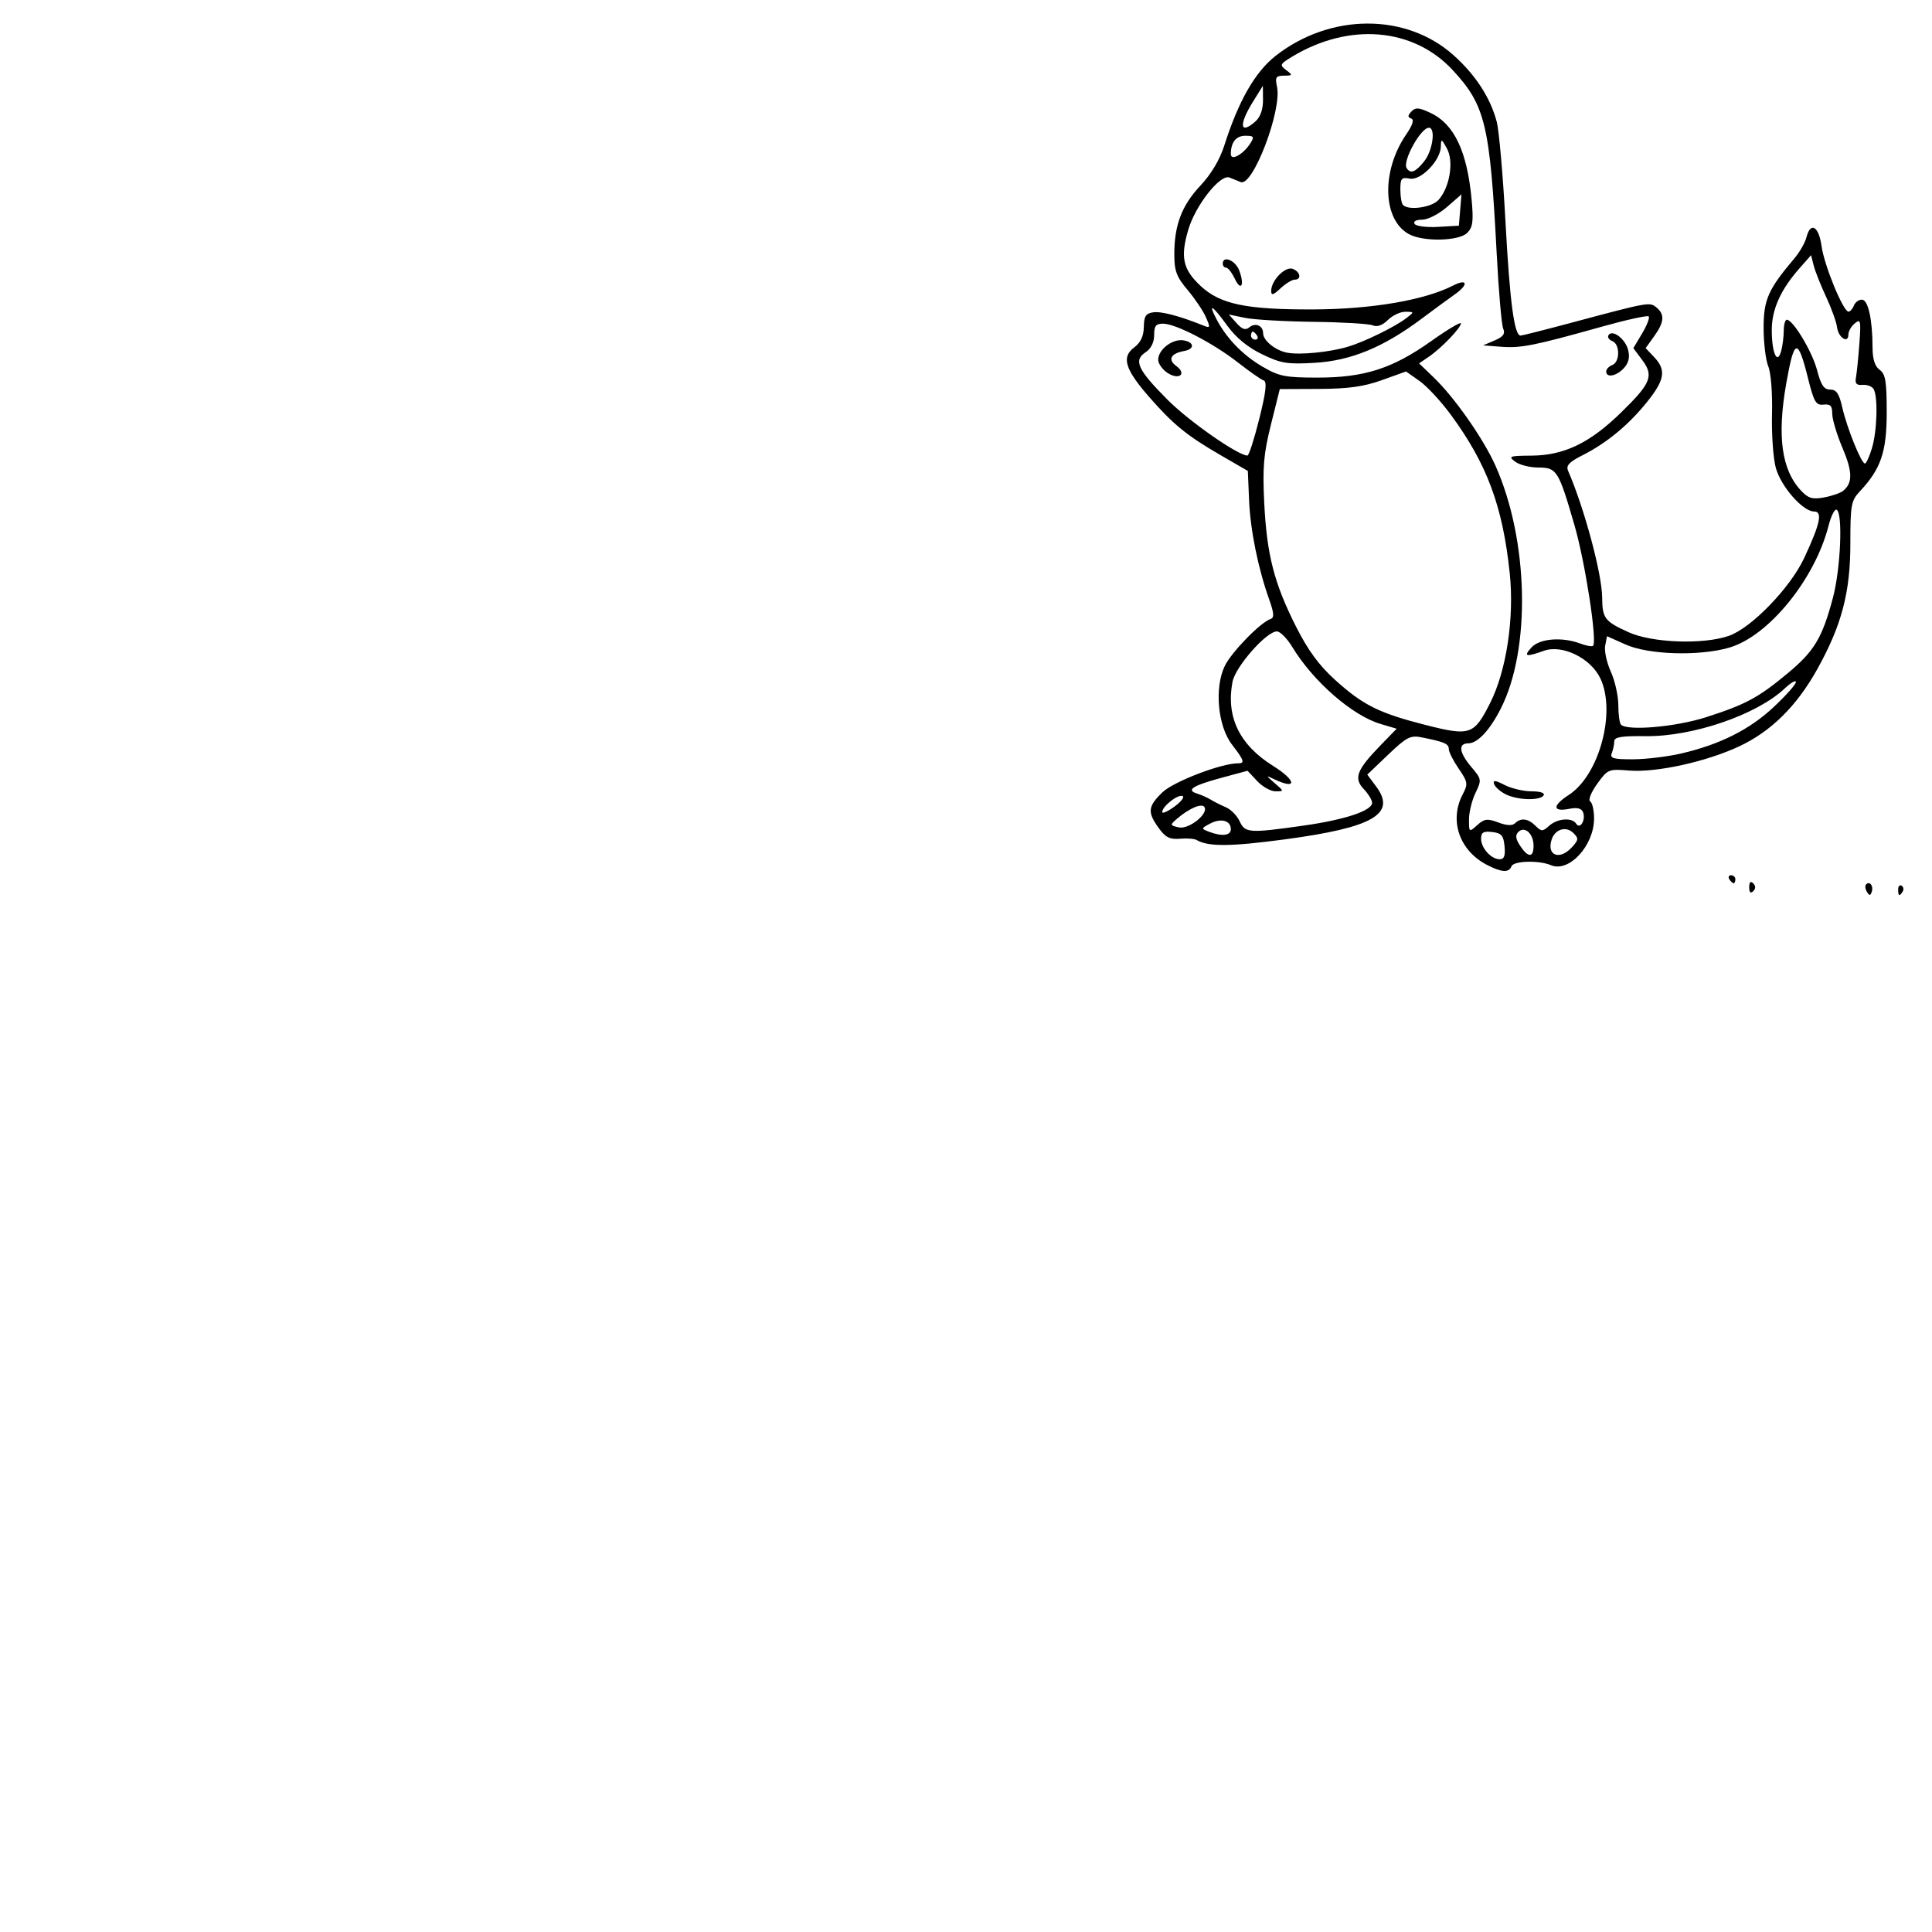 <?xml version="1.0" encoding="UTF-8" standalone="no"?>
<!-- Created with Inkscape (http://www.inkscape.org/) -->

<svg
   xmlns:dc="http://purl.org/dc/elements/1.1/"
   xmlns:cc="http://creativecommons.org/ns#"
   xmlns:rdf="http://www.w3.org/1999/02/22-rdf-syntax-ns#"
   xmlns:svg="http://www.w3.org/2000/svg"
   xmlns="http://www.w3.org/2000/svg"
   xmlns:sodipodi="http://sodipodi.sourceforge.net/DTD/sodipodi-0.dtd"
   xmlns:inkscape="http://www.inkscape.org/namespaces/inkscape"
   width="283.465"
   height="283.465"
   id="svg2"
   version="1.1"
   inkscape:version="0.48.5 r10040"
   sodipodi:docname="New document 1">
  <defs
     id="defs4" />
  <sodipodi:namedview
     id="base"
     pagecolor="#ffffff"
     bordercolor="#666666"
     borderopacity="1.0"
     inkscape:pageopacity="0.0"
     inkscape:pageshadow="2"
     inkscape:zoom="2.1984375"
     inkscape:cx="45.753677"
     inkscape:cy="166.81487"
     inkscape:document-units="mm"
     inkscape:current-layer="layer1"
     showgrid="false"
     units="mm"
     inkscape:window-width="1366"
     inkscape:window-height="705"
     inkscape:window-x="-8"
     inkscape:window-y="-8"
     inkscape:window-maximized="1" />
  <g
     inkscape:label="Layer 1"
     inkscape:groupmode="layer"
     id="layer1"
     transform="translate(0,-768.898)">
    <path
       style="fill:#000000"
       d="m 256.646,899.077 c 0,-0.76 0.2,-0.958 0.584,-0.578 0.384,0.38 0.384,0.776 0,1.156 -0.384,0.38 -0.584,0.182 -0.584,-0.578 z m 17.265,0.665 c -0.255,-0.409 -0.304,-0.902 -0.108,-1.095 0.53,-0.525 1.108,0.247 0.822,1.098 -0.201,0.596 -0.34,0.596 -0.713,-0.002 z m 4.59,-0.346 c 0,-0.47 0.226,-0.715 0.503,-0.546 0.277,0.169 0.35,0.554 0.162,0.854 -0.479,0.767 -0.666,0.681 -0.666,-0.308 z m -24.774,-1.492 c -0.201,-0.323 -0.084,-0.587 0.261,-0.587 0.345,0 0.627,0.264 0.627,0.587 0,0.323 -0.118,0.587 -0.261,0.587 -0.144,0 -0.426,-0.264 -0.627,-0.587 z m -35.532,-2.093 c -4.075,-2.094 -5.605,-6.535 -3.577,-10.384 0.792,-1.503 0.746,-1.789 -0.596,-3.747 -0.799,-1.166 -1.453,-2.462 -1.453,-2.879 0,-0.775 -0.64,-1.051 -3.959,-1.712 -1.683,-0.335 -2.217,-0.06 -4.943,2.542 l -3.057,2.918 1.299,1.74 c 3.008,4.029 -0.409,6.017 -13.325,7.753 -8.029,1.079 -11.319,1.104 -13.02,0.101 -0.321,-0.189 -1.423,-0.273 -2.448,-0.185 -1.489,0.127 -2.117,-0.192 -3.118,-1.583 -1.673,-2.327 -1.585,-3.154 0.558,-5.229 1.613,-1.562 8.633,-4.258 11.069,-4.252 1.065,0.003 0.936,-0.409 -0.865,-2.747 -2.084,-2.706 -2.604,-8.316 -1.068,-11.521 0.972,-2.03 5.255,-6.426 6.737,-6.915 0.547,-0.181 0.498,-0.862 -0.204,-2.832 -1.639,-4.601 -2.772,-10.188 -2.959,-14.589 l -0.182,-4.296 -3.968,-2.297 c -4.969,-2.876 -6.974,-4.508 -10.521,-8.569 -3.542,-4.055 -4.081,-5.839 -2.189,-7.252 0.949,-0.709 1.394,-1.651 1.417,-2.998 0.027,-1.592 0.292,-2.001 1.396,-2.156 1.192,-0.167 3.888,0.547 7.391,1.959 0.96,0.387 0.989,0.273 0.315,-1.258 -0.407,-0.926 -1.615,-2.72 -2.685,-3.988 -1.622,-1.924 -1.944,-2.786 -1.944,-5.21 0,-4.301 1.096,-7.184 3.842,-10.104 1.554,-1.652 2.83,-3.792 3.48,-5.833 2.095,-6.582 4.531,-10.838 7.56,-13.209 7.989,-6.254 19.101,-6.302 26.051,-0.113 3.248,2.892 5.44,6.26 6.374,9.796 0.341,1.29 0.918,7.888 1.283,14.662 0.633,11.75 1.291,16.72 2.214,16.712 0.232,-0.002 3.486,-0.824 7.232,-1.826 11.659,-3.12 11.697,-3.127 12.707,-2.297 1.24,1.019 1.149,2.152 -0.338,4.22 l -1.252,1.741 1.252,1.32 c 1.794,1.891 1.562,3.345 -1.052,6.593 -2.716,3.375 -5.917,6.017 -9.453,7.804 -1.971,0.996 -2.456,1.516 -2.124,2.28 2.378,5.474 4.972,15.12 4.999,18.585 0.023,3.058 0.368,3.512 3.87,5.1 3.46,1.57 10.934,1.844 14.705,0.541 3.302,-1.142 9.015,-7.038 11.062,-11.417 2.362,-5.055 2.742,-6.833 1.459,-6.833 -1.655,0 -4.877,-3.679 -5.622,-6.42 -0.379,-1.395 -0.628,-4.942 -0.553,-7.882 0.078,-3.034 -0.159,-6.059 -0.548,-6.997 -0.377,-0.908 -0.685,-3.445 -0.685,-5.637 0,-4.148 0.666,-5.652 4.519,-10.206 0.772,-0.912 1.565,-2.298 1.763,-3.079 0.597,-2.355 1.816,-1.648 2.222,1.288 0.392,2.835 3.176,9.608 3.949,9.608 0.246,0 0.601,-0.396 0.789,-0.88 0.187,-0.484 0.714,-0.88 1.17,-0.88 0.917,0 1.56,2.856 1.57,6.973 0.005,1.77 0.331,2.809 1.043,3.325 0.859,0.622 1.036,1.688 1.036,6.223 0,5.828 -0.845,8.31 -3.96,11.631 -1.258,1.341 -1.375,1.991 -1.373,7.624 0.004,7.169 -1.274,12.018 -4.868,18.468 -3.002,5.389 -6.772,9.113 -11.436,11.296 -4.85,2.27 -12.181,3.88 -16.177,3.551 -2.996,-0.246 -3.121,-0.193 -4.671,1.962 -0.889,1.236 -1.34,2.369 -1.021,2.565 0.314,0.192 0.57,1.324 0.569,2.514 -0.004,3.985 -3.687,7.971 -6.326,6.846 -1.75,-0.746 -5.475,-0.645 -5.786,0.157 -0.378,0.974 -1.425,0.919 -3.579,-0.187 z m 2.554,-2.745 c -0.155,-1.588 -0.457,-1.937 -1.814,-2.092 -1.295,-0.148 -1.629,0.054 -1.629,0.984 0,1.378 1.489,3.013 2.745,3.013 0.64,0 0.832,-0.525 0.698,-1.906 z m 4.256,-0.075 c 0,-1.771 -1.295,-2.953 -2.226,-2.032 -0.482,0.478 -0.413,1.022 0.26,2.039 1.173,1.773 1.966,1.77 1.966,-0.007 z m 5.643,0.203 c 0.969,-1.061 0.991,-1.288 0.197,-2.074 -1.072,-1.062 -2.698,-0.568 -3.19,0.968 -0.757,2.362 1.188,3.081 2.993,1.106 z m -50.058,-2.639 c 0,-1.275 -1.449,-1.663 -3.05,-0.814 -1.317,0.698 -1.324,0.74 -0.194,1.177 1.919,0.742 3.244,0.594 3.244,-0.363 z m -3.874,-3.247 c -0.38,-0.609 -2.269,0.199 -4.029,1.723 -1.054,0.912 -1.045,0.957 0.253,1.261 1.462,0.342 4.402,-1.981 3.777,-2.983 z m 14.552,2.722 c 6.077,-0.861 10.049,-2.184 10.049,-3.347 0,-0.399 -0.556,-1.311 -1.235,-2.027 -1.501,-1.583 -1.026,-2.801 2.513,-6.445 l 2.324,-2.393 -2.37,-0.703 c -4.144,-1.23 -9.893,-6.249 -12.962,-11.317 -0.751,-1.241 -1.761,-2.256 -2.243,-2.256 -1.536,0 -6.089,5.175 -6.511,7.401 -0.971,5.128 1.012,9.235 5.951,12.326 3.476,2.175 3.572,3.588 0.132,1.941 -1.217,-0.583 -1.211,-0.548 0.105,0.587 1.39,1.199 1.391,1.206 0.12,1.206 -0.703,0 -1.913,-0.679 -2.689,-1.508 l -1.411,-1.508 -3.742,1.009 c -4.285,1.155 -5.33,1.812 -3.693,2.324 0.624,0.195 1.535,0.6 2.024,0.9 0.489,0.3 1.491,0.804 2.228,1.119 0.737,0.315 1.646,1.238 2.02,2.051 0.799,1.736 1.383,1.776 9.392,0.641 z m 28.56,-0.458 c 1.236,0.462 2.069,0.502 2.458,0.117 0.852,-0.844 1.908,-0.715 2.999,0.366 0.881,0.872 1.041,0.872 2.014,0 1.215,-1.089 3.369,-1.251 3.964,-0.298 0.561,0.9 1.437,-0.563 1.005,-1.679 -0.224,-0.577 -0.853,-0.738 -1.995,-0.512 -2.501,0.495 -2.545,-0.453 -0.095,-2.038 4.47,-2.89 6.978,-12.192 4.616,-17.121 -1.421,-2.965 -5.584,-4.988 -8.281,-4.022 -2.658,0.952 -3.034,0.848 -1.804,-0.497 1.197,-1.31 4.489,-1.572 7.15,-0.57 0.881,0.332 1.724,0.481 1.874,0.333 0.643,-0.637 -1.15,-12.269 -2.73,-17.714 -2.331,-8.033 -2.588,-8.442 -5.313,-8.442 -1.229,0 -2.752,-0.388 -3.384,-0.861 -1.053,-0.789 -0.85,-0.863 2.404,-0.885 4.773,-0.033 8.54,-1.844 13.117,-6.308 4.417,-4.308 4.856,-5.395 3.12,-7.721 l -1.3,-1.741 1.29,-2.166 c 0.71,-1.191 1.142,-2.314 0.96,-2.494 -0.182,-0.18 -3.324,0.512 -6.982,1.539 -9.817,2.755 -11.765,3.142 -14.674,2.917 l -2.637,-0.204 1.689,-0.723 c 1.272,-0.545 1.582,-0.974 1.256,-1.742 -0.238,-0.56 -0.666,-5.505 -0.952,-10.989 -0.987,-18.964 -1.666,-21.788 -6.49,-26.971 -5.769,-6.198 -15.185,-6.975 -23.51,-1.94 -1.817,1.099 -1.878,1.234 -0.888,1.977 0.993,0.746 0.972,0.799 -0.318,0.816 -1.193,0.016 -1.332,0.237 -1.026,1.632 0.75,3.424 -3.546,14.695 -5.328,13.979 -0.469,-0.188 -1.211,-0.487 -1.648,-0.663 -1.349,-0.544 -4.991,4.075 -6.046,7.668 -1.184,4.033 -0.793,5.805 1.82,8.245 2.871,2.682 6.698,3.475 16.569,3.436 8.538,-0.034 16.271,-1.355 20.446,-3.493 2.152,-1.102 2.338,-0.157 0.255,1.3 -0.829,0.58 -3.027,2.192 -4.886,3.584 -5.56,4.163 -10.357,6.138 -15.655,6.445 -4.047,0.234 -4.944,0.087 -7.74,-1.268 -2.099,-1.017 -3.808,-2.423 -5.083,-4.18 -2.19,-3.02 -2.881,-3.437 -1.587,-0.959 1.472,2.818 3.866,5.287 6.761,6.973 2.445,1.424 3.342,1.601 8.08,1.601 6.869,0 10.994,-1.327 16.672,-5.361 2.393,-1.7 4.351,-2.867 4.351,-2.593 0,0.655 -2.87,3.639 -4.698,4.886 l -1.44,0.982 2.15,2.067 c 3.064,2.947 7.29,8.986 9.056,12.94 4.87,10.907 5.226,26.876 0.793,35.623 -1.618,3.194 -3.416,5.119 -4.78,5.119 -1.523,0 -1.343,1.361 0.461,3.485 1.499,1.764 1.516,1.872 0.592,3.799 -0.523,1.091 -0.95,2.842 -0.95,3.892 0,1.887 0.014,1.896 1.214,0.82 1.046,-0.938 1.472,-0.992 3.084,-0.389 z m 1.078,-4.138 c -0.789,-0.398 -1.551,-1.076 -1.694,-1.506 -0.2,-0.6 0.16,-0.566 1.552,0.147 0.997,0.511 2.775,0.928 3.95,0.928 1.274,0 1.989,0.237 1.771,0.587 -0.507,0.813 -3.848,0.72 -5.579,-0.155 z m 14.758,-62.032 c 0,-0.333 0.4,-0.757 0.888,-0.943 1.151,-0.437 1.153,-3.081 0.004,-3.518 -0.487,-0.185 -0.737,-0.573 -0.556,-0.863 0.564,-0.903 2.467,0.529 2.882,2.169 0.271,1.067 0.079,1.895 -0.616,2.655 -1.089,1.191 -2.602,1.481 -2.602,0.499 z m -49.153,-11.838 c 0,-1.526 2.072,-3.631 3.165,-3.216 1.125,0.428 1.328,1.582 0.278,1.582 -0.386,0 -1.319,0.574 -2.073,1.275 -1.089,1.013 -1.371,1.087 -1.371,0.358 z m -5.347,-1.78 c -0.421,-0.887 -0.989,-1.613 -1.262,-1.613 -0.273,0 -0.497,-0.264 -0.497,-0.587 0,-1.247 1.836,-0.507 2.403,0.969 0.832,2.167 0.291,3.201 -0.644,1.231 z m 25.547,-6.537 c -3.87,-2.124 -4.063,-9.266 -0.395,-14.619 0.957,-1.396 1.199,-2.172 0.732,-2.342 -0.528,-0.193 -0.519,-0.443 0.036,-1.026 0.605,-0.636 1.1,-0.598 2.817,0.212 3.475,1.641 5.372,5.661 6.021,12.758 0.288,3.149 0.17,4.022 -0.655,4.839 -1.233,1.221 -6.458,1.33 -8.555,0.178 z m 7.527,-3.531 0.19,-2.296 -2.135,1.856 c -1.191,1.036 -2.796,1.856 -3.63,1.856 -0.892,0 -1.34,0.248 -1.111,0.615 0.213,0.341 1.748,0.537 3.44,0.44 l 3.056,-0.175 0.19,-2.296 z m -3.189,-1.474 c 1.653,-1.809 2.291,-5.648 1.254,-7.541 -0.802,-1.464 -0.874,-1.489 -0.896,-0.317 -0.038,2.048 -2.92,5.033 -4.561,4.722 -1.218,-0.231 -1.385,-0.036 -1.385,1.611 0,1.031 0.178,2.05 0.395,2.265 0.842,0.834 4.191,0.357 5.193,-0.74 z m -2.077,-5.693 c 1.238,-1.558 1.699,-4.906 0.676,-4.906 -1.196,0 -3.9,4.9 -3.264,5.918 0.559,0.896 1.305,0.605 2.589,-1.012 z m -35.489,93.137 c -0.726,-0.24 -2.961,1.539 -2.961,2.357 0,0.282 0.815,-0.084 1.811,-0.813 0.996,-0.729 1.514,-1.424 1.15,-1.544 z m 73.217,-6.242 c 5.688,-1.328 10.009,-3.502 13.543,-6.812 1.79,-1.677 3.255,-3.324 3.255,-3.66 0,-0.336 -0.733,0.081 -1.629,0.927 -4.097,3.869 -13.501,7.096 -20.431,7.01 -3.512,-0.043 -4.59,0.132 -4.59,0.745 0,0.441 -0.162,1.219 -0.359,1.729 -0.303,0.781 0.187,0.926 3.109,0.919 1.908,-0.005 5.103,-0.39 7.101,-0.857 z m -28.074,-7.38 c 2.398,-4.737 3.571,-12.487 2.884,-19.064 -1.027,-9.829 -3.332,-16.026 -8.661,-23.278 -1.427,-1.942 -3.485,-4.159 -4.575,-4.926 l -1.98,-1.395 -3.525,1.267 c -2.669,0.959 -4.917,1.273 -9.26,1.293 l -5.735,0.026 -1.298,5.201 c -1.076,4.314 -1.245,6.27 -0.987,11.472 0.378,7.627 1.45,11.805 4.66,18.164 1.75,3.468 3.38,5.696 5.703,7.799 4.122,3.731 6.473,4.905 13.297,6.641 6.551,1.666 7.109,1.478 9.477,-3.2 z m 31.665,2.073 c 5.842,-1.873 7.698,-2.872 12.019,-6.468 3.9,-3.247 5.051,-5.171 6.621,-11.072 1.122,-4.218 1.474,-12.34 0.558,-12.901 -0.288,-0.176 -0.825,0.866 -1.194,2.315 -2.005,7.884 -8.829,16.257 -14.601,17.916 -4.401,1.265 -11.796,1.043 -15.158,-0.455 l -2.755,-1.227 -0.268,1.388 c -0.147,0.763 0.226,2.482 0.831,3.818 0.604,1.336 1.098,3.545 1.098,4.907 0,1.363 0.178,2.653 0.395,2.868 0.954,0.945 8.041,0.325 12.455,-1.09 z m 20.143,-33.228 c 1.411,-1.154 1.385,-2.793 -0.099,-6.285 -0.829,-1.95 -1.506,-4.209 -1.506,-5.022 0,-1.165 -0.27,-1.447 -1.276,-1.337 -1.114,0.122 -1.403,-0.367 -2.271,-3.84 -1.512,-6.045 -2.023,-5.931 -3.198,0.714 -1.375,7.78 -0.689,12.727 2.188,15.768 1.056,1.116 1.657,1.29 3.366,0.974 1.144,-0.212 2.403,-0.649 2.798,-0.972 z m 4.223,-6.267 c 0.77,-2.545 0.901,-7.633 0.224,-8.687 -0.244,-0.38 -0.973,-0.644 -1.619,-0.587 -0.878,0.078 -1.12,-0.193 -0.955,-1.069 0.121,-0.645 0.346,-2.875 0.5,-4.956 0.252,-3.412 0.187,-3.707 -0.664,-3.007 -0.519,0.427 -0.944,1.162 -0.944,1.633 0,1.411 -1.466,0.489 -1.662,-1.046 -0.1,-0.781 -0.826,-2.799 -1.613,-4.483 -0.787,-1.685 -1.605,-3.747 -1.817,-4.583 l -0.385,-1.52 -1.712,1.943 c -2.78,3.155 -4.064,6.04 -4.054,9.105 0.011,3.349 0.815,5.099 1.381,3.005 0.204,-0.753 0.374,-2.095 0.378,-2.982 0.005,-0.887 0.208,-1.607 0.452,-1.6 0.934,0.026 3.729,4.692 4.439,7.409 0.575,2.202 1.009,2.842 1.923,2.842 0.916,0 1.314,0.592 1.777,2.639 0.674,2.981 2.784,8.205 3.316,8.209 0.193,0.001 0.659,-1.018 1.036,-2.265 z m -89.893,-4.299 c 0.984,-3.944 1.157,-5.456 0.642,-5.626 -0.387,-0.128 -2.073,-1.304 -3.747,-2.615 -3.629,-2.841 -9.133,-5.702 -10.989,-5.712 -1.075,-0.006 -1.332,0.319 -1.332,1.681 0,1.072 -0.461,1.991 -1.263,2.518 -1.801,1.184 -1.159,2.562 3.258,6.988 3.149,3.156 10.32,8.16 11.694,8.16 0.215,0 0.997,-2.427 1.737,-5.394 z m -13.501,-6.757 c -0.733,-0.492 -1.332,-1.35 -1.332,-1.906 0,-1.473 2.054,-3.077 3.652,-2.852 1.657,0.232 1.76,1.284 0.155,1.57 -1.95,0.347 -2.44,1.259 -1.174,2.184 1.638,1.197 0.405,2.15 -1.301,1.004 z m 26.501,-3.812 c 2.437,-0.728 6.904,-2.916 8.587,-4.206 1.172,-0.898 1.17,-0.908 -0.148,-0.927 -0.733,-0.01 -1.886,0.53 -2.563,1.2 -0.799,0.791 -1.577,1.07 -2.221,0.794 -0.545,-0.233 -4.455,-0.466 -8.689,-0.517 -4.234,-0.051 -8.765,-0.314 -10.067,-0.584 l -2.369,-0.491 1.126,1.254 c 0.842,0.937 1.321,1.093 1.899,0.619 0.885,-0.728 2.009,-0.238 2.009,0.876 0,1.077 1.82,2.542 3.553,2.861 1.885,0.348 6.206,-0.081 8.883,-0.88 z m -13.325,-1.632 c -0.201,-0.323 -0.484,-0.587 -0.627,-0.587 -0.144,0 -0.261,0.264 -0.261,0.587 0,0.323 0.282,0.587 0.627,0.587 0.345,0 0.462,-0.264 0.261,-0.587 z m -0.971,-28.239 c 0.595,-0.944 0.499,-1.086 -0.737,-1.086 -1.377,0 -2.141,0.961 -2.141,2.692 0,1.06 1.847,0.03 2.878,-1.606 z m 0.776,-3.23 c 0.676,-0.606 1.076,-1.763 1.065,-3.079 l -0.018,-2.108 -1.459,2.346 c -2.124,3.416 -1.906,4.92 0.413,2.842 z"
       id="path2996"
       inkscape:connector-curvature="0" />
  </g>
</svg>
